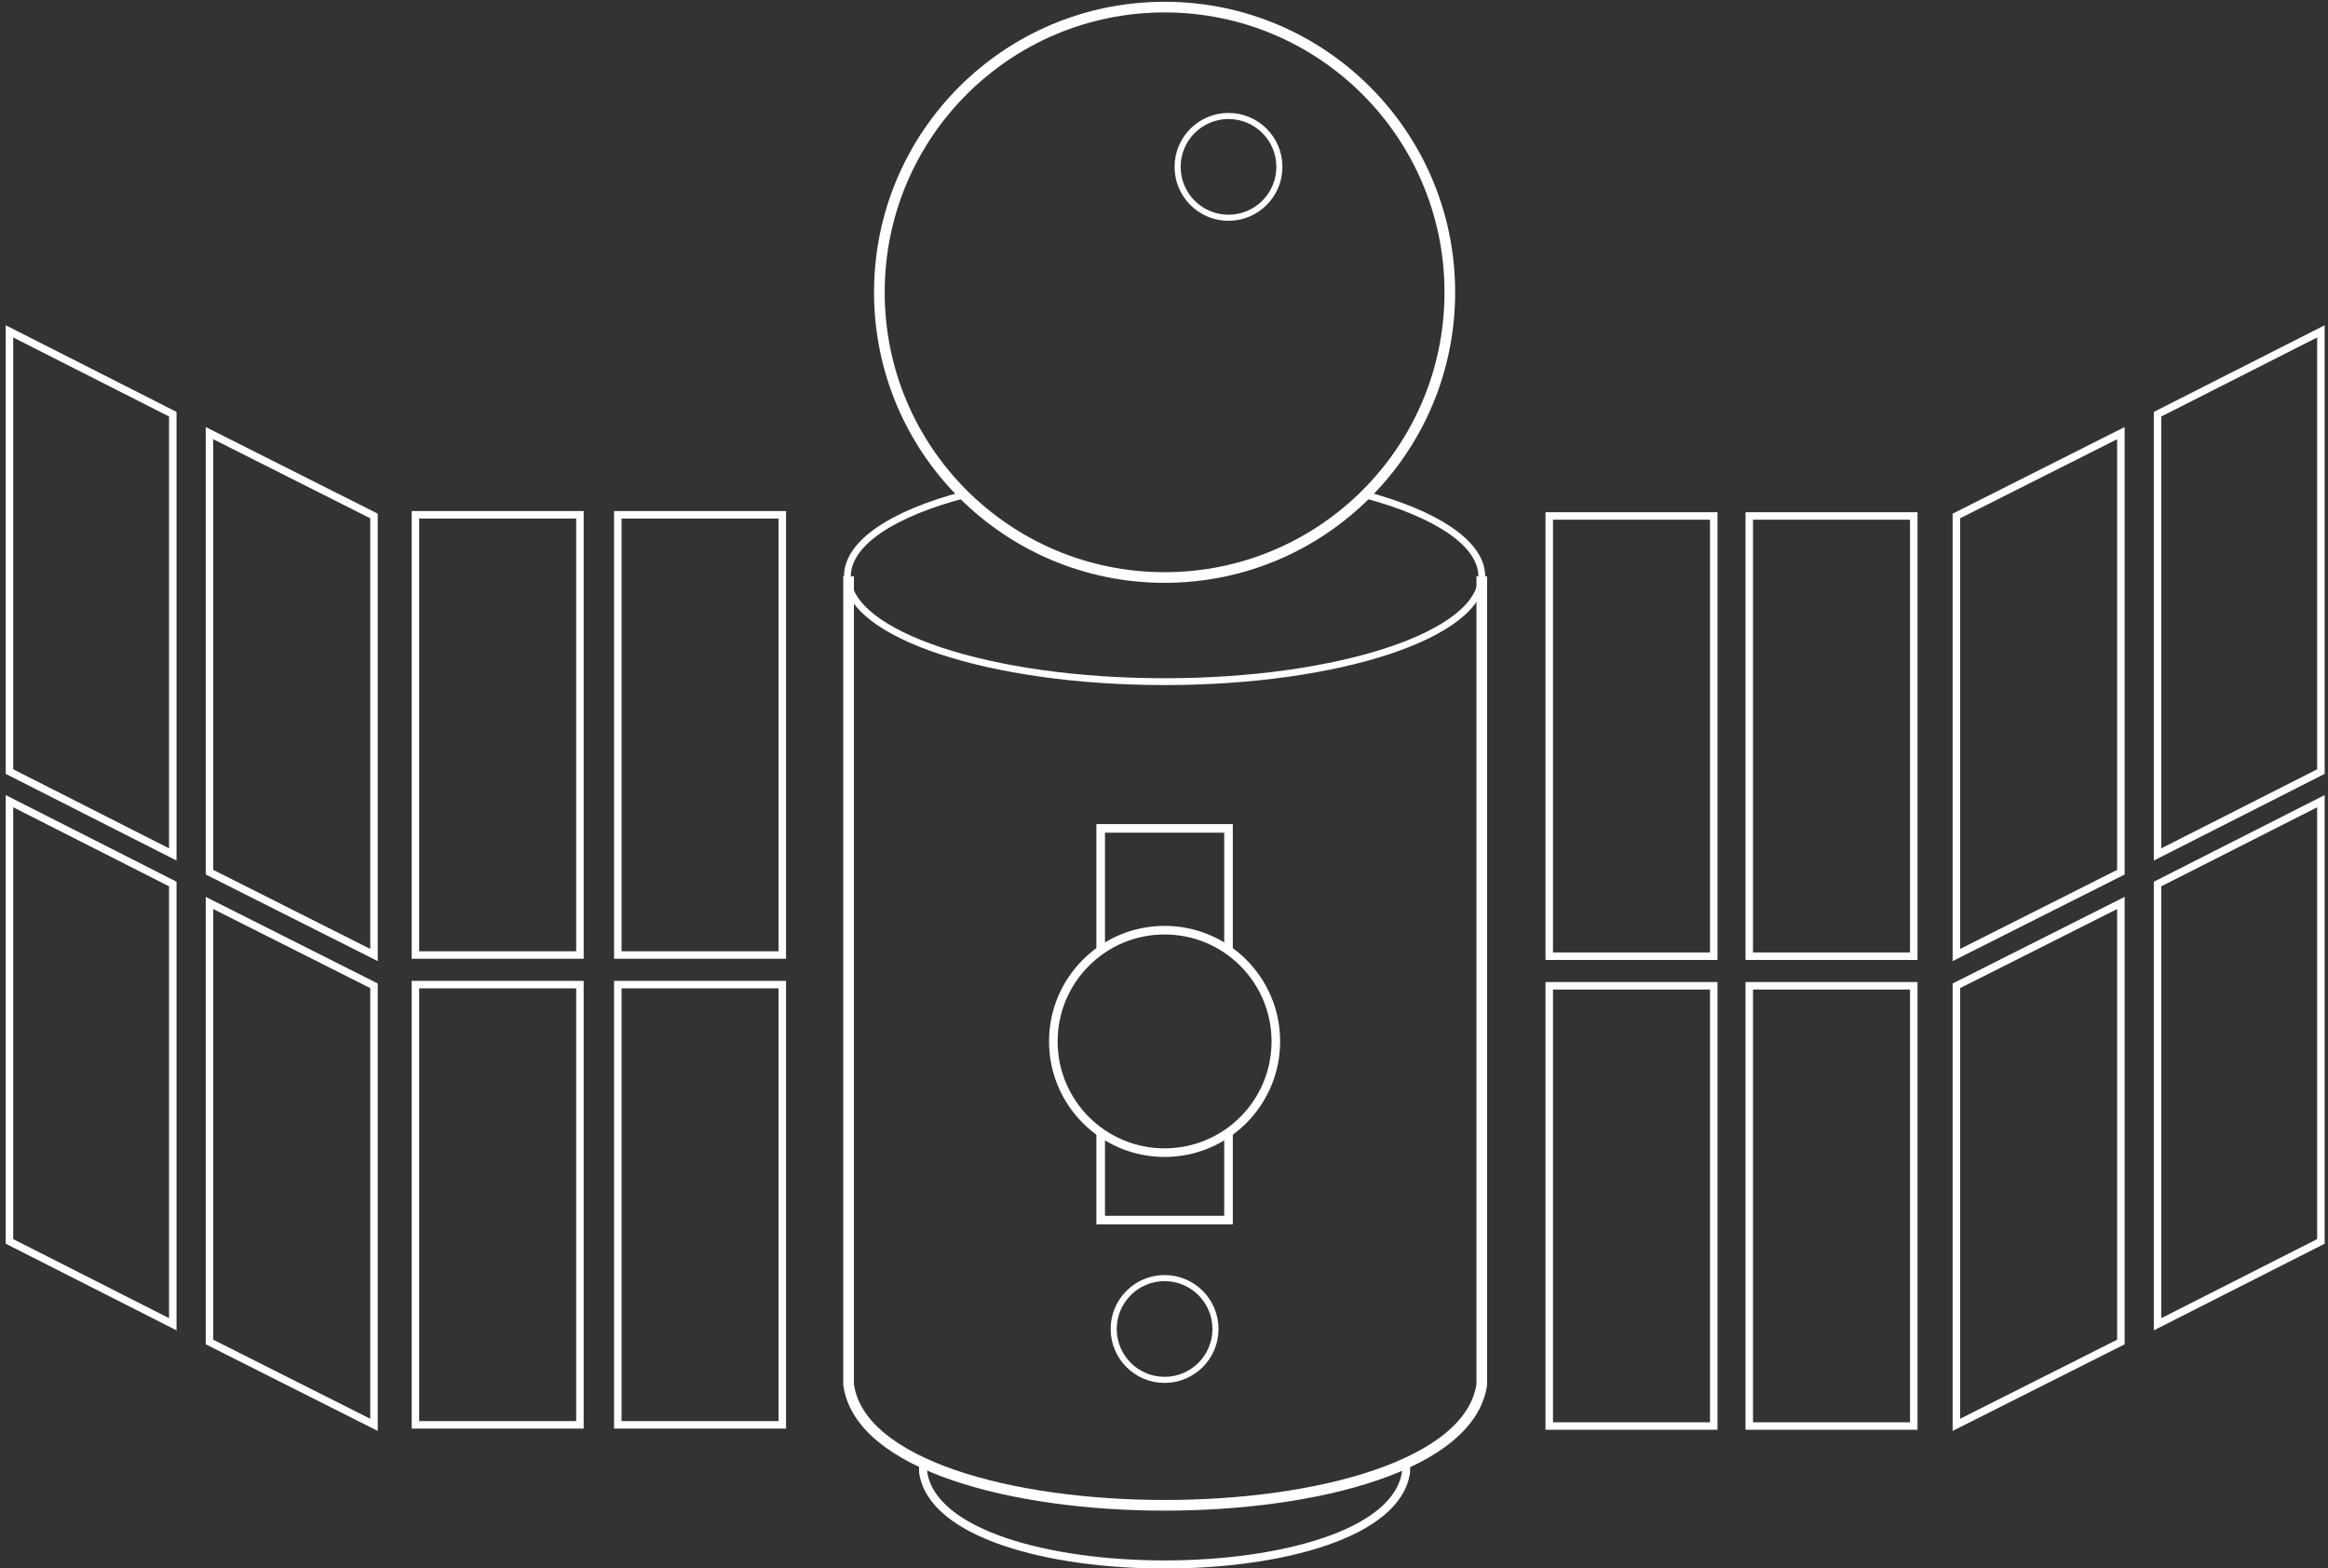 <?xml version="1.0" encoding="utf-8"?>
<!-- Generator: Adobe Illustrator 20.1.0, SVG Export Plug-In . SVG Version: 6.00 Build 0)  -->
<svg version="1.1" id="Layer_1" xmlns="http://www.w3.org/2000/svg" xmlns:xlink="http://www.w3.org/1999/xlink" x="0px" y="0px"
	 viewBox="0 0 196.7 132.5" style="enable-background:new 0 0 196.7 132.5;" xml:space="preserve">
<rect x="0" y="0" width="196.7" height="132.5" fill="#333333" stroke="none"/>
<style type="text/css">
	.st0{fill:none;stroke:#FFFFFF;stroke-width:0.9;stroke-miterlimit:10;}
	.st1{fill:none;stroke:#FFFFFF;stroke-width:0.686;stroke-miterlimit:10;}
	.st2{fill:none;stroke:#FFFFFF;stroke-width:0.726;stroke-miterlimit:10;}
	.st3{fill:none;stroke:#FFFFFF;stroke-width:0.577;stroke-miterlimit:10;}
	.st4{fill:none;stroke:#FFFFFF;stroke-width:0.514;stroke-miterlimit:10;}
	.st5{fill:none;stroke:#FFFFFF;stroke-width:0.633;stroke-miterlimit:10;}
</style>
<path id="XMLID_63_" class="st0" d="M125.2,48.7V117c-2,13.6-51.6,13.6-53.5,0V48.7"/>
<path id="XMLID_79_" class="st1" d="M118.8,123.7v0.7c-1.5,10.4-39.3,10.4-40.8,0v-0.7"/>
<circle id="XMLID_65_" class="st2" cx="98.4" cy="88" r="9.4"/>
<circle id="XMLID_66_" class="st0" cx="98.4" cy="24.7" r="24.1"/>
<path id="XMLID_67_" class="st3" d="M115.3,41.8c6,1.6,9.9,4.1,9.9,6.9c0,4.9-12,8.9-26.8,8.9s-26.8-4-26.8-8.9
	c0-2.8,3.8-5.3,9.9-6.9"/>
<circle id="XMLID_64_" class="st4" cx="98.4" cy="112.3" r="4.3"/>
<circle id="XMLID_94_" class="st4" cx="103.8" cy="14.1" r="4.3"/>
<g id="XMLID_73_">
	<g id="XMLID_69_">
		<rect id="XMLID_68_" x="130.9" y="43.6" class="st5" width="13.9" height="37.2"/>
		<rect id="XMLID_70_" x="147.8" y="43.6" class="st5" width="13.9" height="37.2"/>
		<rect id="XMLID_72_" x="130.9" y="83.3" class="st5" width="13.9" height="37.2"/>
		<rect id="XMLID_71_" x="147.8" y="83.3" class="st5" width="13.9" height="37.2"/>
	</g>
	<g id="XMLID_74_">
		<polygon id="XMLID_78_" class="st5" points="179.2,73.7 165.3,80.7 165.3,43.6 179.2,36.6 		"/>
		<polygon id="XMLID_77_" class="st5" points="196.1,65.2 182.3,72.2 182.3,35 196.1,28 		"/>
		<polygon id="XMLID_76_" class="st5" points="179.2,113.4 165.3,120.4 165.3,83.3 179.2,76.3 		"/>
		<polygon id="XMLID_75_" class="st5" points="196.1,104.9 182.3,111.9 182.3,74.7 196.1,67.7 		"/>
	</g>
</g>
<g id="XMLID_2_">
	<g id="XMLID_8_">
		<rect id="XMLID_12_" x="52.2" y="43.5" class="st5" width="13.9" height="37.2"/>
		<rect id="XMLID_11_" x="35.1" y="43.5" class="st5" width="13.9" height="37.2"/>
		<rect id="XMLID_10_" x="52.2" y="83.2" class="st5" width="13.9" height="37.2"/>
		<rect id="XMLID_9_" x="35.1" y="83.2" class="st5" width="13.9" height="37.2"/>
	</g>
	<g id="XMLID_3_">
		<polygon id="XMLID_7_" class="st5" points="17.7,73.7 31.6,80.7 31.6,43.6 17.7,36.6 		"/>
		<polygon id="XMLID_6_" class="st5" points="0.8,65.2 14.6,72.2 14.6,35 0.8,28 		"/>
		<polygon id="XMLID_5_" class="st5" points="17.7,113.4 31.6,120.4 31.6,83.3 17.7,76.3 		"/>
		<polygon id="XMLID_4_" class="st5" points="0.8,104.9 14.6,111.9 14.6,74.7 0.8,67.7 		"/>
	</g>
</g>
<polyline id="XMLID_92_" class="st2" points="103.8,80.3 103.8,70 93,70 93,80.3 "/>
<polyline id="XMLID_80_" class="st2" points="93,95.7 93,103.1 103.8,103.1 103.8,95.7 "/>
</svg>
